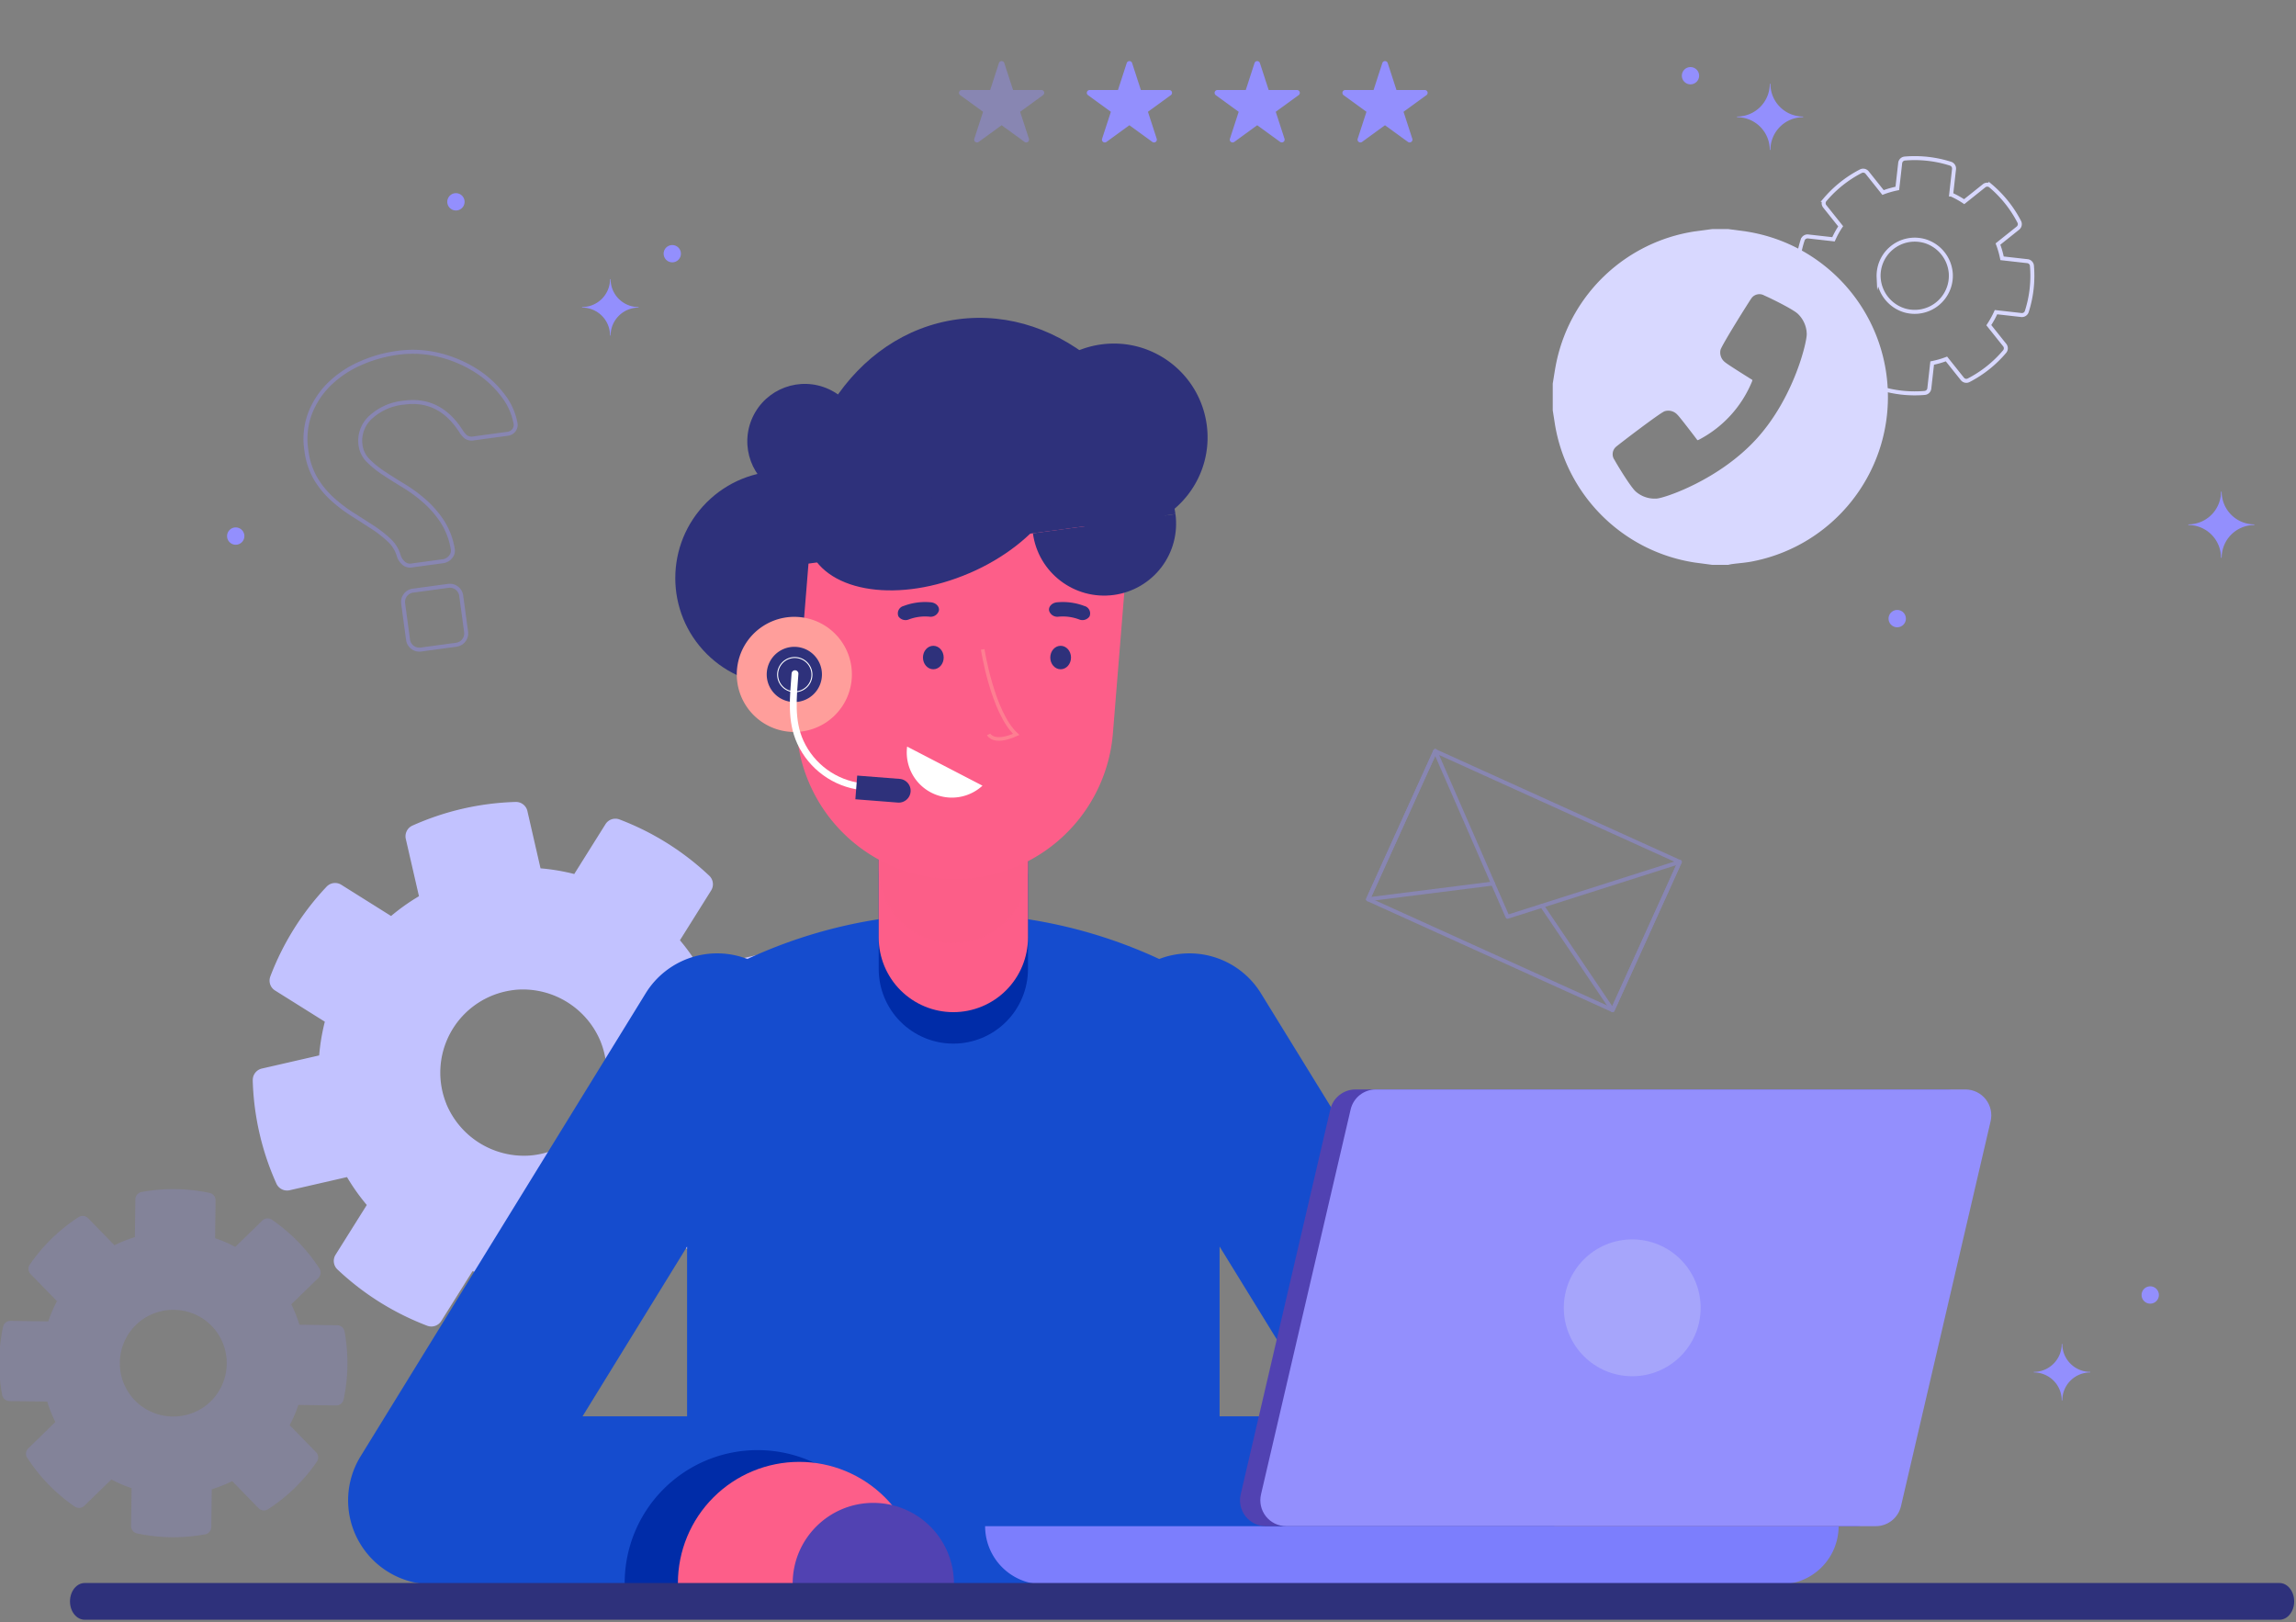 <svg xmlns="http://www.w3.org/2000/svg" width="575.737" height="406.77" xmlns:v="https://vecta.io/nano"><rect width="100%" height="100%" fill="#808080" stroke="none"/><style><![CDATA[.B{fill:none}.C{fill:#2e317b}.D{stroke-linejoin:round}.E{fill:#938ffd}.F{fill:#fd5e89}.G{stroke-miterlimit:10}.H{stroke-linecap:round}]]></style><defs><clipPath id="A"><path transform="translate(-18)" fill="#fff" d="M0 0h575.737v406.77H0z"/></clipPath></defs><g transform="translate(18)" clip-path="url(#A)"><g opacity=".4" class="B D"><path d="M81.666 88.478a34.05 34.05 0 0 0-9.329 2.642 26.1 26.1 0 0 0-7.672 5.118 20.7 20.7 0 0 0-4.884 7.331 18.26 18.26 0 0 0-.965 9.293c.28 2.48 1.055 4.877 2.28 7.05 1.102 1.877 2.475 3.582 4.073 5.06a36.32 36.32 0 0 0 5.024 3.872q2.673 1.7 5.047 3.233a30.25 30.25 0 0 1 4.258 3.288c1.19 1.075 2.055 2.46 2.5 4 .223.715.638 1.354 1.2 1.848a2.4 2.4 0 0 0 1.985.578l7.9-1.072c.76-.1 1.448-.497 1.914-1.105a2.32 2.32 0 0 0 .512-2.08 18.23 18.23 0 0 0-2.68-6.89 25.52 25.52 0 0 0-4.386-5.019 36.87 36.87 0 0 0-5.174-3.8q-2.71-1.643-5.04-3.182c-1.416-.916-2.73-1.98-3.923-3.174a6.62 6.62 0 0 1-1.894-3.821c-.377-2.577.537-5.175 2.444-6.95a14.3 14.3 0 0 1 8.494-3.746q8.84-1.2 14.2 7.078c.348.594.796 1.124 1.324 1.566a2.69 2.69 0 0 0 2 .313l8.423-1.143c.6-.07 1.147-.373 1.527-.842a2.17 2.17 0 0 0 .451-1.754 16.2 16.2 0 0 0-3.245-7.132 25.63 25.63 0 0 0-6.648-6.089c-2.807-1.78-5.882-3.097-9.107-3.9a27.33 27.33 0 0 0-10.61-.572zm3.847 59.625a2.87 2.87 0 0 0-2.426 3.189l1.24 9.15c.225 1.542 1.64 2.62 3.187 2.428l8.942-1.212a2.87 2.87 0 0 0 2.428-3.189l-1.24-9.15c-.23-1.54-1.644-2.615-3.19-2.428z" stroke="#938ffd"/></g><path d="M45.384 270.88a2.94 2.94 0 0 1 2.281-2.952l14.368-3.293a51.73 51.73 0 0 1 1.42-8.455l-12.48-7.82c-1.2-.746-1.686-2.23-1.183-3.54a67.91 67.91 0 0 1 14.1-22.49 2.93 2.93 0 0 1 3.7-.478l12.475 7.827a51.85 51.85 0 0 1 6.992-4.961l-3.3-14.37a2.94 2.94 0 0 1 1.662-3.337c8.153-3.66 16.948-5.675 25.88-5.93 1.402-.042 2.637.913 2.95 2.28l3.293 14.368c2.853.237 5.682.713 8.456 1.42l7.825-12.482c.744-1.192 2.228-1.7 3.54-1.188a67.9 67.9 0 0 1 22.488 14.1 2.94 2.94 0 0 1 .471 3.7l-7.824 12.48a51.65 51.65 0 0 1 4.959 6.992l14.368-3.293a2.94 2.94 0 0 1 3.339 1.662 67.77 67.77 0 0 1 5.933 25.881c.04 1.402-.917 2.636-2.283 2.95l-14.366 3.293a52.05 52.05 0 0 1-1.42 8.455l12.477 7.822c1.19.745 1.686 2.226 1.19 3.538-3.175 8.35-7.967 15.993-14.1 22.5-.957 1.03-2.513 1.23-3.7.476l-12.484-7.816a51.42 51.42 0 0 1-6.994 4.961l3.294 14.368a2.94 2.94 0 0 1-1.662 3.337c-8.15 3.67-16.947 5.686-25.88 5.93-1.4.04-2.635-.914-2.948-2.28l-3.293-14.368a51.7 51.7 0 0 1-8.455-1.42l-7.82 12.48a2.93 2.93 0 0 1-3.54 1.184c-8.35-3.176-15.994-7.967-22.49-14.1-1.022-.96-1.222-2.51-.476-3.7l7.827-12.475a51.66 51.66 0 0 1-4.961-6.992l-14.366 3.293a2.94 2.94 0 0 1-3.339-1.66c-3.666-8.15-5.683-16.947-5.933-25.88zm48.532 5.9a21.1 21.1 0 0 0 20.7 12.976h0c6.677-.447 12.736-4.07 16.3-9.74s4.175-12.7 1.67-18.906a21.1 21.1 0 0 0-20.7-12.976c-1.106.08-2.205.245-3.286.494a20.86 20.86 0 0 0-14.672 28.153z" fill="#c2c2ff"/><g opacity=".2" class="E"><path d="M-11.175 365.547a1.89 1.89 0 0 1 .267-2.383l6.79-6.612c-.823-1.646-1.508-3.36-2.046-5.12l-9.47-.124a1.89 1.89 0 0 1-1.833-1.548c-1.047-5.65-.97-11.448.23-17.067.184-.884.97-1.513 1.873-1.5l9.47.128a33.2 33.2 0 0 1 2.181-5.062l-6.612-6.79a1.89 1.89 0 0 1-.2-2.388c3.255-4.735 7.412-8.782 12.232-11.9a1.89 1.89 0 0 1 2.383.267l6.612 6.79a33.25 33.25 0 0 1 5.119-2.046l.125-9.47a1.89 1.89 0 0 1 1.547-1.837c5.65-1.046 11.45-.968 17.068.23a1.9 1.9 0 0 1 1.5 1.876l-.127 9.47a33.36 33.36 0 0 1 5.063 2.182l6.79-6.612c.647-.627 1.647-.71 2.4-.2a43.57 43.57 0 0 1 11.91 12.233c.49.757.377 1.754-.268 2.383l-6.79 6.6a33.53 33.53 0 0 1 2.046 5.119l9.47.125a1.89 1.89 0 0 1 1.835 1.545c1.048 5.65.97 11.45-.227 17.068-.18.887-.97 1.518-1.874 1.5l-9.47-.125a32.94 32.94 0 0 1-2.182 5.062l6.612 6.79c.628.646.712 1.646.2 2.388a43.48 43.48 0 0 1-12.231 11.91 1.89 1.89 0 0 1-2.382-.267l-6.612-6.79c-1.647.823-3.36 1.507-5.12 2.047l-.123 9.468c-.01.903-.66 1.672-1.548 1.833-5.65 1.047-11.45.97-17.068-.23a1.89 1.89 0 0 1-1.5-1.873l.128-9.47a33.19 33.19 0 0 1-5.062-2.181l-6.79 6.6a1.89 1.89 0 0 1-2.39.2 43.5 43.5 0 0 1-11.909-12.232zm28.63-12.983c4.658 3.4 10.958 3.485 15.705.21h0a13.42 13.42 0 0 0 .288-21.737 13.56 13.56 0 0 0-15.707-.206 13.89 13.89 0 0 0-1.641 1.369c-2.813 2.74-4.284 6.577-4.024 10.496s2.225 7.527 5.376 9.872z"/></g><circle cx="26.855" cy="26.855" r="26.855" transform="matrix(-.707 -.707 .707 -.707 178.184 182.931)" class="C"/><path d="M370.128 386.466a21.07 21.07 0 0 1-18.39 10.792H90.37c-7.632 0-14.668-4.128-18.4-10.792s-3.548-14.82.455-21.317l71.482-116.09a21.06 21.06 0 0 1 25.507-8.6 122.59 122.59 0 0 1 103.263 0 21.06 21.06 0 0 1 25.506 8.6l71.485 116.09c4 6.5 4.173 14.654.45 21.317zM128.075 355.13h26.216v-42.574zm185.962 0l-26.216-42.573v42.573z" fill="#154cce"/><path d="M221.056 261.68h0c-4.964 0-9.724-1.972-13.234-5.48s-5.48-8.27-5.48-13.234v-63.162h37.43v63.162c0 4.964-1.972 9.724-5.482 13.234s-8.27 5.48-13.234 5.48z" fill="#002ca8"/><g class="F"><path d="M221.056 253.788h0c-4.964 0-9.724-1.972-13.234-5.48s-5.48-8.27-5.48-13.234v-63.16h37.43v63.16c0 4.964-1.972 9.724-5.482 13.234s-8.27 5.48-13.234 5.48z"/><path d="M202.34 217.748a18.72 18.72 0 0 0 18.716 18.716 18.72 18.72 0 0 0 18.716-18.716v-41.013h-37.43z" opacity=".5" style="mix-blend-mode:multiply"/></g><path d="M205.282 397.258h-66.638v-.338a33.32 33.32 0 0 1 33.32-33.32h0a33.32 33.32 0 0 1 33.318 33.32z" fill="#002ca8"/><path d="M218.234 220.287h0a39.76 39.76 0 0 1-36.423-42.835l5.043-62.345 79.26 6.414-5.045 62.344a39.76 39.76 0 0 1-42.835 36.422z" class="F"/><g class="C"><ellipse cx="216.036" cy="164.87" rx="2.599" ry="2.942"/><ellipse cx="247.963" cy="164.87" rx="2.599" ry="2.942"/></g><path d="M209.47 187.2a11.32 11.32 0 0 0 18.894 9.8z" fill="#fff"/><path d="M212.818 397.26h-60.83v-.3c0-8.067 3.205-15.803 8.91-21.506s13.44-8.908 21.507-8.908h0c8.067 0 15.803 3.205 21.507 8.91s8.908 13.44 8.908 21.508z" class="F"/><path d="M221.208 397.258H180.77v-.206c.001-11.166 9.052-20.217 20.218-20.218h0a20.22 20.22 0 0 1 20.22 20.218z" fill="#5142b2"/><path d="M428.46 397.26h-184.85a14.59 14.59 0 0 1-14.584-14.585h214.02a14.59 14.59 0 0 1-14.586 14.585z" fill="#7c7efd"/><path d="M447.27 382.672H299.422c-1.98 0-3.85-.903-5.08-2.452s-1.686-3.576-1.237-5.504l22.477-96.53c.683-2.937 3.3-5.016 6.317-5.016h147.85c1.98 0 3.85.903 5.08 2.453s1.686 3.577 1.237 5.504l-22.477 96.528c-.683 2.94-3.303 5.02-6.32 5.017z" fill="#5142b2"/><path d="M452.37 382.672H304.522c-1.98 0-3.85-.903-5.08-2.452s-1.686-3.576-1.237-5.504l22.477-96.53c.683-2.937 3.3-5.016 6.317-5.016h147.846c1.98 0 3.85.903 5.08 2.453s1.686 3.577 1.237 5.504l-22.477 96.528c-.683 2.937-3.3 5.017-6.316 5.017z" class="E"/><circle cx="391.292" cy="327.923" fill="#a6a5fb" r="17.155"/><g class="C"><path d="M222.097 80.07c26.07-3.518 50.54 18.342 54.653 48.824l-94.413 12.74c-4.113-30.483 13.687-58.046 39.76-61.563z"/><path d="M261.287 149.18c-9.87 1.33-18.95-5.592-20.28-15.462l35.747-4.824c.64 4.74-.63 9.542-3.53 13.346s-7.194 6.3-11.935 6.94zm-36.194-5.476c-17.5 7.54-35.425 4.983-40.033-5.716l63.373-27.3c4.6 10.696-5.84 25.483-23.34 33.025z"/></g><path d="M167.104 165.935a14.43 14.43 0 0 0 21.797 15.36 14.43 14.43 0 0 0-4.553-26.274c-7.776-1.748-15.496 3.14-17.244 10.914z" fill="#ff9e9b"/><path d="M228.418 162.83s2.46 15.82 8.4 21.31c-5.7 2.578-6.908 0-6.908 0" stroke="#ff9e9b" stroke-width=".911" opacity=".5" style="mix-blend-mode:multiply" class="B G"/><g class="C"><path d="M247.396 154.63a11.5 11.5 0 0 1 5.216.693 2.16 2.16 0 0 0 2.593-.764h0a1.92 1.92 0 0 0-1.308-2.619c-2.184-.83-4.53-1.142-6.855-.914-1.374.135-2.235 1.232-1.947 2.187h0a2.16 2.16 0 0 0 2.301 1.417zm-32.296 0a11.51 11.51 0 0 0-5.215.693c-.937.386-2.015.068-2.593-.764h0a1.92 1.92 0 0 1 1.308-2.619c2.184-.83 4.53-1.142 6.854-.914 1.374.135 2.237 1.232 1.95 2.187h0a2.16 2.16 0 0 1-2.303 1.417z"/><circle cx="14.403" cy="14.403" transform="matrix(-.908 -.42 .42 -.908 190.831 129.796)" r="14.403"/><path d="M237.998 112.8c1.736 12.867 13.573 21.9 26.44 20.154s21.9-13.573 20.154-26.44-13.573-21.9-26.44-20.154a23.51 23.51 0 0 0-20.154 26.44zm-63.568 54.793a6.92 6.92 0 0 0 5.238 8.27c3.73.836 7.434-1.507 8.272-5.238s-1.507-7.434-5.238-8.272a6.92 6.92 0 0 0-5.22.906c-1.55.983-2.65 2.54-3.05 4.332z"/></g><path d="M198.06 197.245c-6.716-.782-12.54-5.007-15.366-11.15-2.5-5.475-1.76-11.382-1.344-17.178" stroke="#fff" stroke-width="1.713" class="B D H"/><path d="M196.487 200.407l10.65.832a2.98 2.98 0 0 0 3.2-2.739h0a2.98 2.98 0 0 0-2.739-3.2l-10.65-.83z" class="C"/><path d="M177.1 168.22a4.3 4.3 0 0 0 8.391 1.885 4.3 4.3 0 0 0-6.495-4.576 4.3 4.3 0 0 0-1.896 2.691z" stroke="#fff" stroke-width=".244" class="B D"/><g opacity=".4" stroke="#938ffd" class="B D"><path d="M403.21 216.12l-61.32-27.794 18.127 41.55z"/><g class="H"><path d="M341.9 188.325l-16.846 37.167 61.32 27.794 16.846-37.167"/><path d="M356.38 221.537l-31.337 3.952 16.85-37.164m26.79 38.8l17.68 26.17 16.846-37.167"/></g></g><path d="M3.235 406.136h550.36c2.035 0 3.684-2.064 3.684-4.6h0c0-2.546-1.65-4.612-3.684-4.612H3.235c-2.035 0-3.684 2.066-3.684 4.612h0c0 2.546 1.65 4.6 3.684 4.6z" class="C"/><g class="E"><path d="M498.996 336.977h.138a7.01 7.01 0 0 0 7.01 7.01v.138a7.01 7.01 0 0 0-7.01 7.01h-.138a7.01 7.01 0 0 0-7.012-7.01v-.138c3.872 0 7-3.138 7.012-7zM134.974 69.994h.138c.001 3.872 3.14 7 7.012 7v.138c-3.872 0-7 3.138-7.012 7h-.138a7.01 7.01 0 0 0-7.01-7.01v-.138a7.01 7.01 0 0 0 7.01-7.01zm384.04 254.712a2.17 2.17 0 1 0 2.171-2.171 2.17 2.17 0 0 0-2.17 2.17z"/><circle cx="405.899" cy="18.983" r="2.172"/><path d="M455.57 155.114c.001 1.2.973 2.172 2.173 2.17s2.172-.973 2.17-2.173-.973-2.172-2.173-2.17a2.17 2.17 0 0 0-2.171 2.173z"/><circle cx="150.578" cy="63.612" r="2.172"/><path d="M94.16 50.606a2.17 2.17 0 1 0 2.172-2.171c-1.2 0-2.17.972-2.172 2.17zM38.94 134.42a2.171 2.171 0 1 0 4.342-.003 2.17 2.17 0 1 0-4.342.002z"/></g><path d="M434.037 60.166c.185-.58.754-.95 1.36-.88l6.363.717c.508-1.135 1.1-2.225 1.8-3.26l-3.99-5c-.38-.477-.37-1.156.025-1.62a29.52 29.52 0 0 1 9.018-7.19c.54-.282 1.206-.14 1.585.338l3.988 5c1.162-.44 2.36-.785 3.58-1.028l.718-6.363c.068-.605.554-1.077 1.16-1.128a29.52 29.52 0 0 1 11.461 1.291c.58.185.95.754.88 1.36l-.716 6.363a22.32 22.32 0 0 1 3.261 1.8l5-3.99c.477-.38 1.156-.37 1.622.023a29.49 29.49 0 0 1 7.19 9.016 1.28 1.28 0 0 1-.339 1.585l-5 3.99a22.32 22.32 0 0 1 1.028 3.579l6.363.716a1.28 1.28 0 0 1 1.13 1.163 29.4 29.4 0 0 1-1.293 11.461c-.185.58-.754.95-1.36.88l-6.363-.717c-.51 1.134-1.11 2.225-1.8 3.26l3.99 5a1.28 1.28 0 0 1-.021 1.621 29.5 29.5 0 0 1-9.016 7.19c-.54.285-1.208.143-1.586-.338l-3.99-5c-1.163.442-2.36.786-3.58 1.028l-.716 6.363c-.068.605-.555 1.077-1.16 1.128a29.37 29.37 0 0 1-11.462-1.291 1.28 1.28 0 0 1-.881-1.361l.718-6.363a22.39 22.39 0 0 1-3.261-1.8l-5 3.99a1.27 1.27 0 0 1-1.621-.025c-2.967-2.503-5.4-5.567-7.2-9.016-.282-.54-.14-1.206.336-1.586l5-3.988a22.36 22.36 0 0 1-1.028-3.579l-6.363-.716a1.28 1.28 0 0 1-1.13-1.161c-.33-3.87.1-7.764 1.293-11.462zm19.044 9.4c.216 3.892 2.87 7.22 6.615 8.3h0c2.8.777 5.806.165 8.08-1.648s3.54-4.606 3.403-7.5c-.215-3.893-2.87-7.223-6.618-8.3-.465-.126-.94-.217-1.418-.272-2.637-.296-5.27.58-7.208 2.393s-2.98 4.386-2.856 7.037z" stroke="#d8d8ff" class="B G"/><path d="M372.37 90.4c3.735-16.883 17.455-29.74 34.545-32.37l4.4-.588h4.083l4.4.588c20.126 3.097 35.13 20.185 35.6 40.543s-13.732 38.12-33.694 42.14c-1.787.38-3.625.484-5.447.733a7.93 7.93 0 0 0-.857.181h-4.09l-4.4-.586c-17.856-2.768-31.94-16.647-34.968-34.46l-.58-3.686v-6.72c.325-1.932.585-3.868 1.008-5.775zm14.48 24.923c.37.718 3.793 6.457 5.256 7.863a7.17 7.17 0 0 0 4.875 1.841c.158 0 .313 0 .46-.016 2.064-.147 15.667-4.714 25.013-14.967s12.642-24.22 12.6-26.288c-.038-1.955-.872-3.8-2.308-5.137-1.542-1.34-7.608-4.233-8.32-4.516-1.08-.637-2.47-.356-3.217.65-.433.57-7.44 11.7-7.78 12.984a3.07 3.07 0 0 0 1.176 3.116c.578.522 6.244 4.062 6.49 4.208a1.8 1.8 0 0 1 .331.227c-.007.008-.012.1-.06.278-2.58 6.348-7.338 11.57-13.422 14.722a.77.77 0 0 1-.306.081c-.02-.025-.176-.236-.227-.3-.152-.208-4.2-5.536-4.783-6.07-.805-.9-2.06-1.245-3.212-.884-1.212.438-11.678 8.445-12.215 8.94-.933.84-1.086 2.247-.354 3.267z" fill="#d8d8ff"/><g class="E"><path d="M425.783 21.023h.16a8.2 8.2 0 0 0 8.2 8.2v.163a8.2 8.2 0 0 0-8.2 8.2h-.16a8.2 8.2 0 0 0-8.2-8.2v-.163a8.2 8.2 0 0 0 8.2-8.2zm113.152 102.26h.163a8.2 8.2 0 0 0 8.2 8.2v.16a8.2 8.2 0 0 0-8.2 8.2h-.163a8.2 8.2 0 0 0-8.2-8.2v-.16a8.2 8.2 0 0 0 8.2-8.2zM318.654 23.06a.71.71 0 0 1 .677-.491h7.1l2.194-6.755a.71.71 0 0 1 1.354 0l2.196 6.754h7.1a.71.71 0 0 1 .418 1.286l-5.745 4.174 2.194 6.755a.71.71 0 0 1-1.1.794l-5.745-4.174-5.745 4.174a.71.71 0 0 1-1.1-.794l2.194-6.755-5.745-4.174c-.244-.185-.343-.504-.247-.794zm-32.046 0a.71.71 0 0 1 .677-.491h7.1l2.194-6.755a.71.71 0 0 1 1.354 0l2.196 6.754h7.1a.71.71 0 0 1 .418 1.286l-5.745 4.174 2.194 6.755a.71.71 0 0 1-1.094.794l-5.745-4.174-5.743 4.175a.71.71 0 0 1-1.1-.794l2.194-6.755-5.745-4.174a.71.71 0 0 1-.255-.795zm-32.046 0a.71.71 0 0 1 .677-.491h7.1l2.194-6.755a.71.71 0 0 1 1.354 0l2.195 6.754h7.1a.71.71 0 0 1 .418 1.286l-5.745 4.174 2.194 6.755a.71.71 0 0 1-1.1.794l-5.745-4.174-5.745 4.174a.71.71 0 0 1-1.1-.794l2.2-6.755-5.745-4.174a.71.71 0 0 1-.252-.794z"/><path d="M222.514 23.06a.71.71 0 0 1 .677-.491h7.1l2.194-6.755a.71.71 0 0 1 1.354 0l2.196 6.754h7.1a.71.71 0 0 1 .418 1.286l-5.745 4.174 2.2 6.756a.71.71 0 0 1-1.1.794l-5.745-4.174-5.745 4.174a.71.71 0 0 1-1.1-.794l2.194-6.755-5.745-4.174c-.246-.183-.348-.503-.253-.795z" opacity=".4"/></g></g></svg>